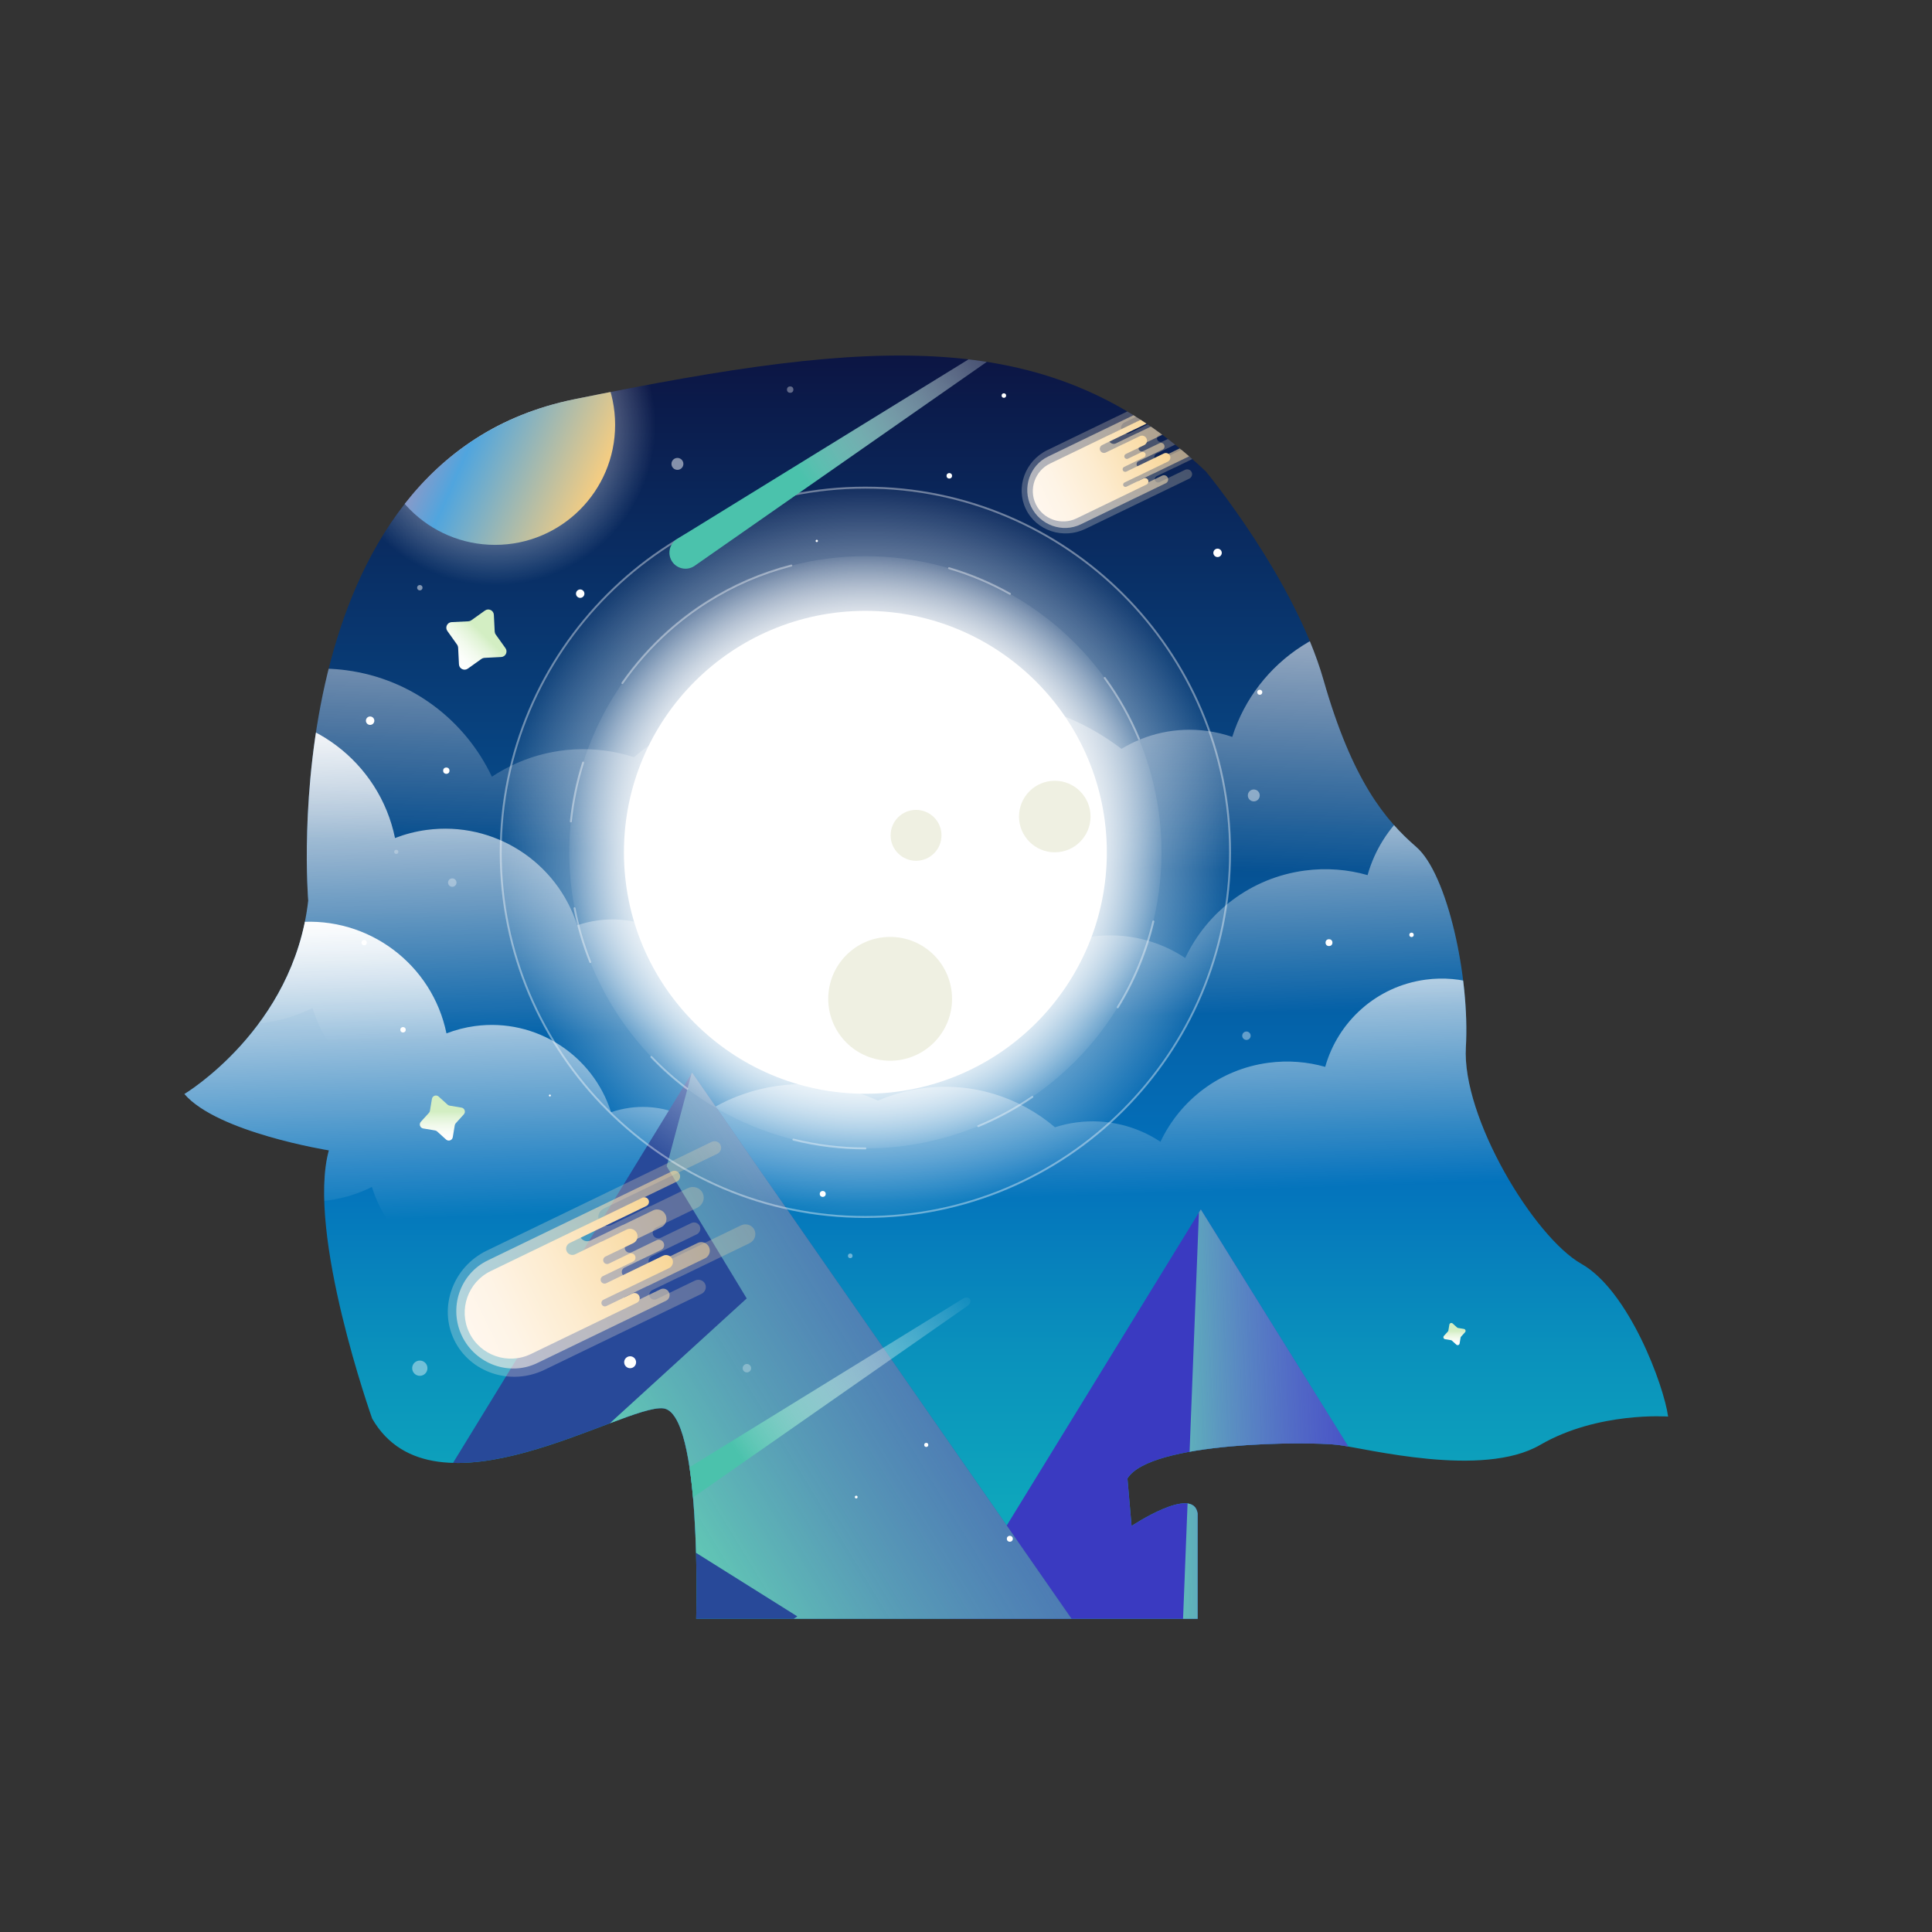 <?xml version="1.0" encoding="iso-8859-1"?>
<!-- Generator: Adobe Illustrator 23.0.2, SVG Export Plug-In . SVG Version: 6.00 Build 0)  -->
<svg version="1.1" id="&#x56FE;&#x5C42;_1" xmlns="http://www.w3.org/2000/svg" xmlns:xlink="http://www.w3.org/1999/xlink" x="0px"
	 y="0px" viewBox="0 0 1000 1000" style="enable-background:new 0 0 1000 1000;" xml:space="preserve">
<rect x="0" y="0" width="1000" height="1000" fill="#333333" stroke="none"/>
<g>
	<defs>
		<path id="XMLID_38_" d="M95.447,566.255c0,0,56.609-33.841,64.086-100.063c0,0-19.226-227.505,137.785-259.548
			s246.731-38.452,326.838,37.383c0,0,45.928,55.541,60.882,107.878s32.043,72.631,48.064,86.516s27.771,67.29,25.634,103.606
			c-2.136,36.315,35.247,98.265,59.814,112.15c24.566,13.885,42.724,63.018,44.86,79.039c0,0-36.315-2.71-66.222,14.667
			c-29.907,17.376-89.72,1.849-104.674,0c-14.953-1.849-97.197-1.849-108.946,17.376l2.136,24.566c0,0,32.043-21.362,34.179-6.409
			v54.473H360.336c0,0,3.204-106.81-17.09-108.946c-20.294-2.136-118.559,60.882-150.602,5.341c0,0-34.179-96.129-22.43-138.853
			C170.214,595.432,112.537,586.21,95.447,566.255z"/>
	</defs>
	<linearGradient id="XMLID_2_" gradientUnits="userSpaceOnUse" x1="479.429" y1="837.89" x2="479.429" y2="184.025">
		<stop  offset="0" style="stop-color:#10AFBC"/>
		<stop  offset="0.083" style="stop-color:#0EA7BC"/>
		<stop  offset="0.212" style="stop-color:#0A91BC"/>
		<stop  offset="0.355" style="stop-color:#0371BC"/>
		<stop  offset="0.522" style="stop-color:#055CA1"/>
		<stop  offset="0.878" style="stop-color:#0A285C"/>
		<stop  offset="1" style="stop-color:#0C1543"/>
	</linearGradient>
	<use xlink:href="#XMLID_38_"  style="overflow:visible;fill:url(#XMLID_2_);"/>
	<clipPath id="XMLID_3_">
		<use xlink:href="#XMLID_38_"  style="overflow:visible;"/>
	</clipPath>
	<linearGradient id="SVGID_1_" gradientUnits="userSpaceOnUse" x1="642.607" y1="787.76" x2="584.24" y2="681.804">
		<stop  offset="0" style="stop-color:#066DBA"/>
		<stop  offset="0.446" style="stop-color:#0E69B6"/>
		<stop  offset="1" style="stop-color:#1F61AF"/>
	</linearGradient>
	<path style="display:none;clip-path:url(#XMLID_3_);fill:url(#SVGID_1_);" d="M337.55,791.955c0,0,18.243-43.378,110.764-29.716
		s182.435-25.679,206.542-127.083c24.107-101.404,71.019-124.148,111.415-108.094l187.731,217.036l-80.651,197.619L602.08,978.002
		l-235.862-83.033L337.55,791.955z"/>
	<linearGradient id="SVGID_2_" gradientUnits="userSpaceOnUse" x1="390.721" y1="1006.146" x2="860" y2="708.674">
		<stop  offset="0.188" style="stop-color:#363B97"/>
		<stop  offset="0.364" style="stop-color:#36439C"/>
		<stop  offset="0.638" style="stop-color:#3559AB"/>
		<stop  offset="0.975" style="stop-color:#337DC2"/>
		<stop  offset="1" style="stop-color:#3380C4"/>
	</linearGradient>
	<path style="display:none;clip-path:url(#XMLID_3_);fill:url(#SVGID_2_);" d="M420.7,910.025c0,0-66.964-52.697-107.361-65.726
		c-40.396-13.029,143.848-67.488,205.093-61.753c61.246,5.735,250.196,39.952,243.68-11.94s-45.609-137.514-29.971-164.271
		c15.637-26.757,15.637-17.392,56.033-14.716c40.396,2.676,72.974-1.338,83.399-12.041c10.425-10.703,48.215,298.339,48.215,298.339
		l-190.253,136.46L420.7,910.025z"/>
	<linearGradient id="SVGID_3_" gradientUnits="userSpaceOnUse" x1="459.931" y1="465.305" x2="465.314" y2="622.079">
		<stop  offset="0" style="stop-color:#FFFFFF"/>
		<stop  offset="1" style="stop-color:#FFFFFF;stop-opacity:0"/>
	</linearGradient>
	<path style="clip-path:url(#XMLID_3_);fill:url(#SVGID_3_);" d="M812.663,448.01c-30.054,4.016-51.261,31.331-47.896,61.317
		c-8.421-2.618-17.526-3.504-26.842-2.259c-25.56,3.416-45.438,21.803-52,45.146c-9.274-2.643-19.225-3.478-29.393-2.119
		c-25.278,3.378-45.739,19.428-55.883,40.887c-12.385-8.195-27.666-12.133-43.543-10.011c-3.822,0.511-7.51,1.369-11.058,2.505
		c-18.289-15.562-42.847-23.608-68.523-20.177c-8.158,1.09-15.891,3.291-23.098,6.392c-15.517-7.151-33.168-10.153-51.355-7.723
		c-16.699,2.232-31.755,8.768-44.246,18.314c-9.488-5.778-20.937-8.475-32.805-6.889c-3.376,0.451-6.627,1.231-9.73,2.297
		c-9.336-29.443-38.703-48.844-70.376-44.611c-5.188,0.693-10.142,1.997-14.819,3.804c-7.358-35.79-40.434-60.643-77.006-57.538
		c0.271-3.672,0.175-7.427-0.333-11.222c-3.967-29.686-31.248-50.535-60.934-46.568c-29.686,3.967-50.535,31.248-46.568,60.934
		c3.245,24.282,22.091,42.643,45.091,46.355c-3.333,10.083-4.497,21.057-2.996,32.29c5.3,39.661,41.748,67.515,81.408,62.215
		c8.146-1.089,15.782-3.509,22.747-6.984c9.102,29.815,38.677,49.538,70.589,45.273c9.89-1.322,18.956-4.812,26.793-9.921
		c7.485,12.094,19.865,20.594,34.021,23.098c9.537,47.912,54.796,80.795,103.897,74.233c13.191-1.763,25.356-6.216,36.047-12.708
		c11.608,3.502,24.124,4.667,36.925,2.956c22.435-2.998,41.747-14.227,55.313-30.234c5.79,0.867,11.793,0.961,17.886,0.147
		c19.721-2.635,36.115-14.036,45.796-29.749c15.022,12.515,35.031,18.948,55.938,16.154c33.197-4.436,58.103-30.714,62.208-62.421
		c5.385,0.717,10.95,0.754,16.593,0c34.276-4.581,58.35-36.08,53.769-70.357c-0.155-1.157-0.346-2.301-0.561-3.434
		c6.282,1.426,12.919,1.783,19.679,0.88c30.451-4.069,51.837-32.053,47.768-62.504C871.098,465.327,843.114,443.94,812.663,448.01z"
		/>
	<linearGradient id="SVGID_4_" gradientUnits="userSpaceOnUse" x1="457.729" y1="356.765" x2="463.687" y2="530.279">
		<stop  offset="0" style="stop-color:#FFFFFF"/>
		<stop  offset="1" style="stop-color:#FFFFFF;stop-opacity:0"/>
	</linearGradient>
	<path style="clip-path:url(#XMLID_3_);fill:url(#SVGID_4_);" d="M848.122,337.624c-33.263,4.445-56.734,34.676-53.01,67.864
		c-9.32-2.897-19.397-3.878-29.708-2.5c-28.289,3.78-50.289,24.131-57.552,49.966c-10.264-2.925-21.278-3.849-32.531-2.345
		c-27.977,3.739-50.622,21.502-61.849,45.252c-13.708-9.07-30.62-13.428-48.192-11.08c-4.23,0.565-8.312,1.515-12.239,2.773
		c-20.241-17.223-47.422-26.128-75.839-22.331c-9.029,1.207-17.587,3.643-25.564,7.074c-17.173-7.914-36.709-11.237-56.838-8.547
		c-18.481,2.47-35.146,9.705-48.97,20.27c-10.501-6.395-23.172-9.38-36.307-7.625c-3.737,0.499-7.335,1.363-10.769,2.542
		c-10.333-32.587-42.835-54.059-77.891-49.374c-5.742,0.767-11.225,2.211-16.401,4.21c-8.144-39.611-44.751-67.118-85.228-63.682
		c0.3-4.065,0.193-8.22-0.368-12.42c-4.391-32.855-34.585-55.931-67.44-51.54c-32.856,4.391-55.931,34.585-51.54,67.44
		c3.591,26.875,24.45,47.196,49.905,51.304c-3.689,11.16-4.977,23.305-3.315,35.738c5.866,43.895,46.205,74.724,90.1,68.858
		c9.016-1.205,17.467-3.884,25.175-7.729c10.074,32.999,42.806,54.827,78.125,50.107c10.946-1.463,20.98-5.326,29.654-10.98
		c8.284,13.385,21.986,22.793,37.653,25.565c10.555,53.028,60.646,89.422,114.99,82.159c14.599-1.951,28.063-6.88,39.895-14.065
		c12.848,3.876,26.7,5.165,40.867,3.272c24.83-3.318,46.205-15.746,61.219-33.462c6.408,0.959,13.052,1.064,19.796,0.162
		c21.826-2.917,39.971-15.534,50.686-32.925c16.626,13.851,38.771,20.971,61.911,17.878c36.741-4.91,64.307-33.994,68.85-69.086
		c5.96,0.793,12.119,0.834,18.365,0c37.936-5.07,64.58-39.933,59.51-77.869c-0.171-1.281-0.383-2.546-0.621-3.801
		c6.953,1.578,14.298,1.973,21.78,0.973c33.702-4.504,57.372-35.476,52.868-69.178C912.796,356.79,881.824,333.12,848.122,337.624z"
		/>
	
		<linearGradient id="SVGID_5_" gradientUnits="userSpaceOnUse" x1="-137.82" y1="232.657" x2="-130.565" y2="443.931" gradientTransform="matrix(-1 0 0 1 306.418 0)">
		<stop  offset="0" style="stop-color:#FFFFFF"/>
		<stop  offset="1" style="stop-color:#FFFFFF;stop-opacity:0"/>
	</linearGradient>
	<path style="clip-path:url(#XMLID_3_);fill:url(#SVGID_5_);" d="M-31.115,209.35c40.502,5.413,69.08,42.222,64.547,82.633
		c11.348-3.527,23.618-4.722,36.173-3.044c34.445,4.603,61.233,29.383,70.076,60.84c12.498-3.561,25.909-4.686,39.611-2.855
		c34.066,4.552,61.639,26.181,75.31,55.101c16.691-11.044,37.284-16.35,58.68-13.491c5.151,0.688,10.121,1.845,14.902,3.376
		c24.646-20.972,57.742-31.815,92.344-27.191c10.994,1.469,21.415,4.435,31.127,8.613c20.911-9.636,44.698-13.683,69.207-10.408
		c22.503,3.007,42.794,11.817,59.627,24.681c12.786-7.786,28.215-11.421,44.209-9.284c4.55,0.608,8.931,1.659,13.113,3.095
		c12.582-39.678,52.157-65.823,94.842-60.119c6.992,0.934,13.667,2.692,19.97,5.126c9.916-48.232,54.49-81.725,103.775-77.54
		c-0.365-4.949-0.235-10.009,0.448-15.123c5.346-40.006,42.111-68.103,82.117-62.756c40.006,5.346,68.103,42.111,62.757,82.117
		c-4.373,32.723-29.771,57.466-60.766,62.469c4.492,13.589,6.06,28.377,4.037,43.515c-7.143,53.448-56.261,90.986-109.708,83.843
		c-10.978-1.467-21.268-4.729-30.654-9.411c-12.266,40.18-52.122,66.759-95.127,61.012c-13.328-1.781-25.546-6.485-36.107-13.37
		c-10.087,16.298-26.77,27.753-45.847,31.128c-12.853,64.568-73.845,108.882-140.015,100.039
		c-17.776-2.376-34.17-8.378-48.577-17.125c-15.644,4.72-32.51,6.289-49.761,3.984c-30.234-4.04-56.26-19.173-74.541-40.744
		c-7.803,1.168-15.892,1.295-24.104,0.198c-26.576-3.552-48.669-18.915-61.717-40.091c-20.245,16.865-47.209,25.534-75.385,21.769
		c-44.737-5.978-78.301-41.392-83.833-84.121c-7.257,0.966-14.756,1.016-22.361,0c-46.192-6.173-78.634-48.623-72.461-94.815
		c0.208-1.559,0.466-3.101,0.756-4.628c-8.466,1.922-17.41,2.403-26.519,1.185c-41.037-5.484-69.858-43.196-64.374-84.233
		C-109.864,232.687-72.152,203.866-31.115,209.35z"/>
	<g style="clip-path:url(#XMLID_3_);">
		<defs>
			<polygon id="XMLID_52_" points="465.198,880.612 621.543,625.982 778.193,877.862 			"/>
		</defs>
		<use xlink:href="#XMLID_52_"  style="overflow:visible;fill:#3A3AC1;"/>
		<clipPath id="XMLID_4_">
			<use xlink:href="#XMLID_52_"  style="overflow:visible;"/>
		</clipPath>
		<linearGradient id="SVGID_6_" gradientUnits="userSpaceOnUse" x1="562.834" y1="785.094" x2="743.54" y2="778.293">
			<stop  offset="0.198" style="stop-color:#62CEB4"/>
			<stop  offset="0.377" style="stop-color:#66B5BF;stop-opacity:0.777"/>
			<stop  offset="0.625" style="stop-color:#6A99CC;stop-opacity:0.468"/>
			<stop  offset="0.841" style="stop-color:#6C87D4;stop-opacity:0.198"/>
			<stop  offset="1" style="stop-color:#6D81D7;stop-opacity:0"/>
		</linearGradient>
		<polygon style="clip-path:url(#XMLID_4_);fill:url(#SVGID_6_);" points="621.695,598.553 607.28,967.747 908.998,933.001 		"/>
	</g>
	<g style="clip-path:url(#XMLID_3_);">
		<defs>
			<polygon id="XMLID_45_" points="140.988,909.802 358.225,555.216 601.794,905.716 			"/>
		</defs>
		<use xlink:href="#XMLID_45_"  style="overflow:visible;fill:#284999;"/>
		<clipPath id="XMLID_5_">
			<use xlink:href="#XMLID_45_"  style="overflow:visible;"/>
		</clipPath>
		<linearGradient id="SVGID_7_" gradientUnits="userSpaceOnUse" x1="362.45" y1="829.821" x2="680.737" y2="635.793">
			<stop  offset="0" style="stop-color:#62CEB4"/>
			<stop  offset="0.223" style="stop-color:#66B5BF;stop-opacity:0.777"/>
			<stop  offset="0.532" style="stop-color:#6A99CC;stop-opacity:0.468"/>
			<stop  offset="0.802" style="stop-color:#6C87D4;stop-opacity:0.198"/>
			<stop  offset="1" style="stop-color:#6D81D7;stop-opacity:0"/>
		</linearGradient>
		<polygon style="clip-path:url(#XMLID_5_);fill:url(#SVGID_7_);" points="360.419,546.438 345.059,603.673 386.495,672.063 
			290.274,759.835 412.692,836.636 298.817,914.328 671.776,925.877 		"/>
	</g>
	<g style="clip-path:url(#XMLID_3_);">
		
			<linearGradient id="SVGID_8_" gradientUnits="userSpaceOnUse" x1="-238.991" y1="688.317" x2="-70.944" y2="688.317" gradientTransform="matrix(0.9 -0.435 0.435 0.9 150.562 -30.16)">
			<stop  offset="0" style="stop-color:#FFF7EE"/>
			<stop  offset="0.182" style="stop-color:#FEF4E6"/>
			<stop  offset="0.466" style="stop-color:#FDECD0"/>
			<stop  offset="0.815" style="stop-color:#FADEAC"/>
			<stop  offset="1" style="stop-color:#F8D696"/>
		</linearGradient>
		<path style="opacity:0.26;fill:url(#SVGID_8_);" d="M312.427,625.605l37.742-18.253c0.134-0.065,0.273-0.099,0.41-0.151
			l20.675-9.999c1.741-0.842,2.497-2.912,1.68-4.601c-0.817-1.689-2.909-2.381-4.65-1.539l-65.514,31.684l-5.38,2.602
			l-45.417,21.964c-17.494,8.46-25.093,29.266-16.887,46.235c8.206,16.969,29.234,23.93,46.728,15.47l50.798-24.567
			c0.148-0.072,0.29-0.151,0.437-0.225c0.038-0.017,0.078-0.025,0.116-0.043l29.909-14.464c1.958-0.947,2.809-3.276,1.89-5.175
			c-0.919-1.9-3.272-2.679-5.231-1.732l-6.221,3.009l-4.25,2.055l-9.399,4.546c-1.322,0.639-2.911,0.113-3.531-1.169
			c-0.62-1.282-0.046-2.854,1.276-3.494l13.649-6.601c0.177-0.086,0.359-0.147,0.543-0.192l36.168-17.492
			c2.611-1.263,3.745-4.368,2.52-6.901c-1.225-2.532-4.363-3.571-6.974-2.309l-29.622,14.326l-1.276,0.617l-12.669,6.127
			c-1.485,0.718-3.27,0.127-3.967-1.313c-0.697-1.44-0.052-3.207,1.434-3.925l13.946-6.744c0.067-0.032,0.137-0.048,0.205-0.075
			l9.012-4.359c1.654-0.8,2.372-2.767,1.596-4.371c-0.776-1.604-2.763-2.262-4.417-1.462l-8.496,4.109l-0.232,0.112l-6.949,3.36
			c-1.485,0.718-3.27,0.127-3.967-1.313c-0.697-1.44-0.051-3.207,1.434-3.925l7.18-3.473c0.067-0.032,0.137-0.048,0.205-0.075
			l13.997-6.769c2.872-1.389,4.12-4.805,2.772-7.591c-1.347-2.786-4.8-3.929-7.672-2.54l-19.224,9.297
			c-0.03-0.018-0.062-0.032-0.092-0.05l-20.224,9.781c-2.383,1.152-5.246,0.204-6.364-2.107
			C309.01,629.591,310.045,626.757,312.427,625.605z"/>
		
			<linearGradient id="SVGID_9_" gradientUnits="userSpaceOnUse" x1="-234.482" y1="688.317" x2="-96.578" y2="688.317" gradientTransform="matrix(0.9 -0.435 0.435 0.9 150.562 -30.16)">
			<stop  offset="0" style="stop-color:#FFF7EE"/>
			<stop  offset="0.182" style="stop-color:#FEF4E6"/>
			<stop  offset="0.466" style="stop-color:#FDECD0"/>
			<stop  offset="0.815" style="stop-color:#FADEAC"/>
			<stop  offset="1" style="stop-color:#F8D696"/>
		</linearGradient>
		<path style="opacity:0.58;fill:url(#SVGID_9_);" d="M302.136,634.841l30.972-14.979c0.11-0.053,0.225-0.08,0.337-0.122
			l16.967-8.205c1.428-0.691,2.022-2.445,1.32-3.898c-0.703-1.453-2.446-2.077-3.875-1.386l-53.763,26l-4.415,2.135l-37.27,18.025
			c-14.356,6.943-20.324,24.571-13.262,39.173c7.062,14.602,24.586,20.869,38.942,13.926l41.686-20.16
			c0.122-0.059,0.238-0.125,0.359-0.185c0.031-0.014,0.064-0.02,0.096-0.035l24.544-11.87c1.607-0.777,2.275-2.75,1.485-4.385
			c-0.791-1.635-2.752-2.336-4.359-1.559l-5.105,2.469l-3.487,1.687l-7.713,3.73c-1.085,0.525-2.409,0.051-2.943-1.052
			c-0.534-1.103-0.083-2.435,1.002-2.96l11.201-5.417c0.145-0.07,0.295-0.12,0.447-0.155l29.681-14.354
			c2.143-1.036,3.034-3.667,1.979-5.847c-1.054-2.179-3.669-3.115-5.812-2.078l-24.308,11.756l-1.047,0.506l-10.397,5.028
			c-1.219,0.589-2.706,0.057-3.306-1.182c-0.599-1.239-0.093-2.736,1.126-3.325l11.444-5.534c0.055-0.027,0.113-0.039,0.169-0.061
			l7.396-3.577c1.357-0.656,1.921-2.323,1.254-3.703c-0.668-1.38-2.324-1.973-3.681-1.316l-6.972,3.372l-0.19,0.092l-5.702,2.758
			c-1.219,0.589-2.706,0.057-3.306-1.182s-0.093-2.736,1.126-3.325l5.892-2.85c0.055-0.027,0.113-0.039,0.169-0.061l11.486-5.555
			c2.357-1.14,3.337-4.034,2.177-6.431c-1.159-2.397-4.036-3.426-6.393-2.286l-15.775,7.629c-0.025-0.016-0.052-0.028-0.077-0.044
			l-16.596,8.026c-1.955,0.946-4.342,0.092-5.304-1.897S300.181,635.786,302.136,634.841z"/>
		
			<linearGradient id="SVGID_10_" gradientUnits="userSpaceOnUse" x1="-230.328" y1="688.317" x2="-116.872" y2="688.317" gradientTransform="matrix(0.9 -0.435 0.435 0.9 150.562 -30.16)">
			<stop  offset="0" style="stop-color:#FFF7EE"/>
			<stop  offset="0.182" style="stop-color:#FEF4E6"/>
			<stop  offset="0.466" style="stop-color:#FDECD0"/>
			<stop  offset="0.815" style="stop-color:#FADEAC"/>
			<stop  offset="1" style="stop-color:#F8D696"/>
		</linearGradient>
		<path style="fill:url(#SVGID_10_);" d="M294.851,643.387l25.481-12.323c0.09-0.044,0.185-0.066,0.277-0.101l13.959-6.751
			c1.175-0.568,1.672-1.995,1.103-3.17c-0.568-1.175-1.995-1.672-3.17-1.103L288.27,641.33l-3.633,1.757l-30.663,14.829
			c-11.811,5.712-16.801,20.049-11.089,31.86s20.049,16.801,31.86,11.089l34.296-16.586c0.1-0.048,0.196-0.102,0.295-0.152
			c0.026-0.011,0.053-0.016,0.079-0.029l20.193-9.766c1.322-0.639,1.881-2.244,1.241-3.566s-2.244-1.881-3.566-1.241l-4.2,2.031
			l-2.869,1.388l-6.346,3.069c-0.892,0.432-1.976,0.055-2.407-0.838c-0.432-0.893-0.055-1.976,0.838-2.407l9.215-4.456
			c0.12-0.058,0.243-0.099,0.367-0.128l24.419-11.809c1.763-0.852,2.508-2.992,1.655-4.755c-0.852-1.763-2.992-2.508-4.755-1.655
			l-19.999,9.672l-0.862,0.417l-8.554,4.137c-1.003,0.485-2.22,0.061-2.705-0.941c-0.485-1.003-0.061-2.22,0.941-2.705l9.415-4.553
			c0.045-0.022,0.093-0.032,0.139-0.05l6.085-2.943c1.116-0.54,1.588-1.895,1.048-3.012c-0.54-1.117-1.895-1.588-3.012-1.048
			l-5.736,2.774l-0.157,0.076l-4.691,2.269c-1.003,0.485-2.22,0.061-2.705-0.941c-0.485-1.003-0.061-2.22,0.941-2.705l4.848-2.344
			c0.045-0.022,0.093-0.032,0.139-0.05l9.45-4.57c1.939-0.938,2.758-3.292,1.821-5.231c-0.938-1.939-3.292-2.758-5.231-1.821
			l-12.979,6.277c-0.02-0.013-0.042-0.023-0.063-0.036l-13.654,6.603c-1.609,0.778-3.561,0.098-4.339-1.51
			C292.563,646.118,293.243,644.165,294.851,643.387z"/>
	</g>
	<g style="clip-path:url(#XMLID_3_);">
		
			<linearGradient id="SVGID_11_" gradientUnits="userSpaceOnUse" x1="214.626" y1="430" x2="325.635" y2="430" gradientTransform="matrix(0.9 -0.435 0.435 0.9 150.562 -30.16)">
			<stop  offset="0" style="stop-color:#FFF7EE"/>
			<stop  offset="0.182" style="stop-color:#FEF4E6"/>
			<stop  offset="0.466" style="stop-color:#FDECD0"/>
			<stop  offset="0.815" style="stop-color:#FADEAC"/>
			<stop  offset="1" style="stop-color:#F8D696"/>
		</linearGradient>
		<path style="opacity:0.26;fill:url(#SVGID_11_);" d="M582.08,218.622l24.932-12.057c0.089-0.043,0.181-0.066,0.271-0.1
			l13.658-6.605c1.15-0.556,1.649-1.924,1.11-3.039c-0.539-1.115-1.922-1.573-3.071-1.017l-43.278,20.93l-3.554,1.719
			l-30.002,14.509c-11.556,5.589-16.576,19.333-11.155,30.542c5.421,11.209,19.311,15.808,30.868,10.219l33.556-16.228
			c0.098-0.047,0.192-0.1,0.289-0.148c0.025-0.011,0.052-0.016,0.077-0.028l19.757-9.555c1.294-0.626,1.856-2.164,1.249-3.419
			c-0.607-1.255-2.162-1.769-3.455-1.144l-4.11,1.987l-2.807,1.358l-6.209,3.003c-0.873,0.422-1.923,0.075-2.332-0.772
			c-0.41-0.847-0.03-1.885,0.843-2.308l9.016-4.36c0.117-0.057,0.237-0.097,0.359-0.127l23.892-11.555
			c1.725-0.834,2.474-2.885,1.665-4.559c-0.809-1.673-2.882-2.359-4.607-1.525l-19.568,9.463l-0.843,0.408l-8.369,4.047
			c-0.981,0.474-2.16,0.084-2.62-0.867c-0.46-0.951-0.034-2.118,0.947-2.593l9.212-4.455c0.044-0.021,0.09-0.032,0.135-0.05
			l5.953-2.879c1.092-0.528,1.567-1.828,1.054-2.887c-0.512-1.06-1.825-1.494-2.918-0.966l-5.612,2.714l-0.153,0.074l-4.59,2.22
			c-0.981,0.474-2.16,0.084-2.62-0.867c-0.46-0.951-0.034-2.118,0.947-2.593l4.743-2.294c0.044-0.021,0.09-0.032,0.135-0.05
			l9.246-4.472c1.897-0.918,2.721-3.174,1.831-5.014c-0.89-1.84-3.171-2.595-5.068-1.678l-12.699,6.141
			c-0.02-0.012-0.041-0.021-0.061-0.033l-13.36,6.461c-1.574,0.761-3.466,0.135-4.204-1.392
			C579.822,221.256,580.506,219.384,582.08,218.622z"/>
		
			<linearGradient id="SVGID_12_" gradientUnits="userSpaceOnUse" x1="217.605" y1="430" x2="308.701" y2="430" gradientTransform="matrix(0.9 -0.435 0.435 0.9 150.562 -30.16)">
			<stop  offset="0" style="stop-color:#FFF7EE"/>
			<stop  offset="0.182" style="stop-color:#FEF4E6"/>
			<stop  offset="0.466" style="stop-color:#FDECD0"/>
			<stop  offset="0.815" style="stop-color:#FADEAC"/>
			<stop  offset="1" style="stop-color:#F8D696"/>
		</linearGradient>
		<path style="opacity:0.58;fill:url(#SVGID_12_);" d="M575.282,224.724l20.459-9.895c0.073-0.035,0.148-0.053,0.223-0.081
			l11.208-5.42c0.944-0.456,1.336-1.615,0.872-2.575c-0.464-0.96-1.616-1.372-2.56-0.915l-35.514,17.175l-2.917,1.411l-24.62,11.907
			c-9.483,4.586-13.426,16.231-8.761,25.877s16.241,13.786,25.724,9.199l27.537-13.317c0.08-0.039,0.157-0.082,0.237-0.122
			c0.021-0.009,0.043-0.013,0.063-0.023l16.213-7.841c1.062-0.513,1.503-1.817,0.981-2.897c-0.522-1.08-1.818-1.543-2.88-1.03
			l-3.372,1.631l-2.304,1.114l-5.095,2.464c-0.717,0.347-1.591,0.034-1.944-0.695c-0.352-0.729-0.055-1.609,0.662-1.955l7.399-3.578
			c0.096-0.046,0.195-0.079,0.295-0.102l19.606-9.482c1.415-0.685,2.004-2.422,1.307-3.862c-0.696-1.44-2.424-2.057-3.839-1.373
			l-16.058,7.766l-0.692,0.335l-6.868,3.321c-0.805,0.389-1.788,0.038-2.184-0.781c-0.396-0.819-0.061-1.807,0.744-2.197l7.56-3.656
			c0.036-0.018,0.074-0.026,0.111-0.04l4.886-2.363c0.896-0.434,1.269-1.534,0.828-2.446c-0.441-0.912-1.535-1.303-2.432-0.87
			l-4.606,2.227l-0.126,0.061l-3.767,1.822c-0.805,0.389-1.788,0.038-2.184-0.781c-0.396-0.819-0.061-1.807,0.744-2.197l3.892-1.882
			c0.036-0.018,0.074-0.026,0.111-0.04l7.588-3.67c1.557-0.753,2.204-2.665,1.438-4.248c-0.766-1.584-2.666-2.263-4.223-1.51
			l-10.421,5.04c-0.017-0.011-0.034-0.019-0.051-0.029l-10.963,5.302c-1.292,0.625-2.868,0.061-3.503-1.253
			C573.453,226.934,573.99,225.348,575.282,224.724z"/>
		
			<linearGradient id="SVGID_13_" gradientUnits="userSpaceOnUse" x1="220.349" y1="430" x2="295.296" y2="430" gradientTransform="matrix(0.9 -0.435 0.435 0.9 150.562 -30.16)">
			<stop  offset="0" style="stop-color:#FFF7EE"/>
			<stop  offset="0.182" style="stop-color:#FEF4E6"/>
			<stop  offset="0.466" style="stop-color:#FDECD0"/>
			<stop  offset="0.815" style="stop-color:#FADEAC"/>
			<stop  offset="1" style="stop-color:#F8D696"/>
		</linearGradient>
		<path style="fill:url(#SVGID_13_);" d="M570.47,230.369l16.832-8.14c0.06-0.029,0.122-0.044,0.183-0.067l9.221-4.459
			c0.776-0.375,1.104-1.318,0.729-2.094c-0.375-0.776-1.318-1.104-2.094-0.729l-29.218,14.131l-2.4,1.16l-20.255,9.796
			c-7.802,3.773-11.099,13.244-7.325,21.046c3.773,7.802,13.244,11.099,21.046,7.325l22.655-10.956
			c0.066-0.032,0.129-0.068,0.195-0.1c0.017-0.008,0.035-0.011,0.052-0.019l13.339-6.451c0.873-0.422,1.242-1.482,0.82-2.356
			c-0.422-0.873-1.483-1.242-2.356-0.82l-2.775,1.342l-1.895,0.917l-4.192,2.027c-0.59,0.285-1.305,0.036-1.59-0.553
			s-0.036-1.305,0.554-1.59l6.087-2.944c0.079-0.038,0.16-0.065,0.243-0.085l16.131-7.801c1.164-0.563,1.656-1.977,1.093-3.141
			c-0.563-1.164-1.977-1.656-3.141-1.093l-13.211,6.389l-0.569,0.275l-5.65,2.733c-0.662,0.32-1.466,0.04-1.787-0.622
			c-0.32-0.662-0.04-1.466,0.622-1.787l6.219-3.008c0.03-0.014,0.061-0.021,0.092-0.033l4.019-1.944
			c0.737-0.357,1.049-1.252,0.692-1.99c-0.357-0.738-1.252-1.049-1.989-0.692l-3.789,1.832l-0.103,0.05l-3.099,1.499
			c-0.662,0.32-1.466,0.04-1.787-0.622c-0.32-0.662-0.04-1.466,0.622-1.787l3.202-1.549c0.03-0.014,0.061-0.021,0.092-0.033
			l6.243-3.019c1.281-0.619,1.822-2.174,1.203-3.455c-0.62-1.281-2.174-1.822-3.455-1.203l-8.573,4.146
			c-0.013-0.008-0.028-0.015-0.042-0.024l-9.02,4.362c-1.063,0.514-2.352,0.065-2.866-0.998
			C568.958,232.173,569.407,230.883,570.47,230.369z"/>
	</g>
	<g style="clip-path:url(#XMLID_3_);">
		<path style="opacity:0.4;fill:#FFFFFF;" d="M447.92,630.41c-104.358,0-189.26-84.901-189.26-189.26s84.901-189.26,189.26-189.26
			s189.26,84.901,189.26,189.26S552.278,630.41,447.92,630.41z M447.92,252.891c-103.807,0-188.26,84.453-188.26,188.26
			s84.453,188.26,188.26,188.26s188.26-84.453,188.26-188.26S551.727,252.891,447.92,252.891z"/>
		<radialGradient id="SVGID_14_" cx="447.92" cy="441.151" r="194.277" gradientUnits="userSpaceOnUse">
			<stop  offset="0.379" style="stop-color:#FFFFFF"/>
			<stop  offset="1" style="stop-color:#FFFFFF;stop-opacity:0"/>
		</radialGradient>
		<circle style="fill:url(#SVGID_14_);" cx="447.92" cy="441.151" r="188.76"/>
		<g style="opacity:0.4;">
			<path style="fill:#FFFFFF;" d="M295.469,425.69c-0.017,0-0.035-0.001-0.052-0.002c-0.275-0.029-0.475-0.274-0.446-0.549
				c1.075-10.386,3.217-20.678,6.365-30.591c0.084-0.263,0.363-0.409,0.628-0.325c0.263,0.083,0.409,0.365,0.325,0.628
				c-3.128,9.848-5.255,20.073-6.323,30.391C295.939,425.499,295.722,425.69,295.469,425.69z"/>
			<path style="fill:#FFFFFF;" d="M305.527,498.476c-0.198,0-0.386-0.119-0.464-0.314c-3.602-9.017-6.353-18.427-8.177-27.972
				c-0.052-0.271,0.126-0.533,0.397-0.585c0.271-0.051,0.533,0.125,0.585,0.397c1.813,9.481,4.546,18.831,8.124,27.788
				c0.103,0.256-0.022,0.547-0.279,0.65C305.652,498.465,305.589,498.476,305.527,498.476z"/>
			<path style="fill:#FFFFFF;" d="M355.702,564.088c-0.105,0-0.21-0.033-0.301-0.101c-6.62-4.994-12.884-10.566-18.62-16.562
				c-0.191-0.2-0.184-0.516,0.016-0.707c0.2-0.191,0.517-0.184,0.707,0.016c5.699,5.958,11.922,11.494,18.5,16.456
				c0.22,0.166,0.264,0.479,0.098,0.7C356.003,564.02,355.854,564.088,355.702,564.088z"/>
			<path style="fill:#FFFFFF;" d="M447.92,594.923c-12.649,0-25.229-1.54-37.389-4.578c-0.268-0.067-0.431-0.338-0.364-0.606
				c0.066-0.268,0.336-0.434,0.606-0.364c12.081,3.017,24.579,4.547,37.146,4.547c0.276,0,0.5,0.224,0.5,0.5
				S448.196,594.923,447.92,594.923z"/>
			<path style="fill:#FFFFFF;" d="M506.355,583.39c-0.196,0-0.383-0.116-0.462-0.309c-0.105-0.255,0.017-0.548,0.271-0.653
				c9.773-4.033,19.167-9.115,27.92-15.104c0.229-0.155,0.54-0.098,0.695,0.13c0.156,0.228,0.098,0.539-0.13,0.695
				c-8.81,6.028-18.266,11.144-28.103,15.204C506.483,583.377,506.419,583.39,506.355,583.39z"/>
			<path style="fill:#FFFFFF;" d="M578.537,521.888c-0.089,0-0.18-0.024-0.262-0.074c-0.235-0.145-0.308-0.453-0.164-0.688
				c8.463-13.747,14.652-28.657,18.396-44.314c0.064-0.269,0.335-0.434,0.603-0.37c0.269,0.064,0.434,0.334,0.37,0.603
				c-3.769,15.761-10,30.769-18.518,44.606C578.869,521.803,578.705,521.888,578.537,521.888z"/>
			<path style="fill:#FFFFFF;" d="M589.571,383.001c-0.196,0-0.382-0.116-0.462-0.309c-4.614-11.133-10.568-21.731-17.697-31.5
				c-0.163-0.223-0.114-0.536,0.109-0.699c0.223-0.164,0.537-0.113,0.699,0.109c7.175,9.833,13.168,20.5,17.813,31.707
				c0.106,0.255-0.015,0.547-0.271,0.653C589.7,382.989,589.635,383.001,589.571,383.001z"/>
			<path style="fill:#FFFFFF;" d="M522.766,307.864c-0.083,0-0.167-0.021-0.244-0.064c-9.948-5.577-20.525-10.031-31.44-13.24
				c-0.265-0.078-0.417-0.355-0.338-0.621c0.078-0.264,0.353-0.419,0.621-0.338c10.986,3.229,21.634,7.713,31.647,13.327
				c0.241,0.135,0.327,0.439,0.191,0.681C523.111,307.772,522.941,307.864,522.766,307.864z"/>
			<path style="fill:#FFFFFF;" d="M322.122,354.064c-0.099,0-0.198-0.029-0.286-0.09c-0.227-0.158-0.282-0.47-0.124-0.696
				c6.825-9.784,14.796-18.781,23.693-26.744c6.326-5.663,13.166-10.834,20.327-15.373c13.542-8.58,28.257-14.951,43.735-18.936
				c0.265-0.068,0.54,0.092,0.609,0.36c0.069,0.267-0.092,0.54-0.36,0.609c-15.376,3.958-29.995,10.288-43.449,18.812
				c-7.115,4.508-13.91,9.647-20.195,15.273c-8.839,7.911-16.759,16.851-23.54,26.571
				C322.435,353.989,322.28,354.064,322.122,354.064z"/>
		</g>
		<radialGradient id="SVGID_15_" cx="447.92" cy="441.151" r="157.752" gradientUnits="userSpaceOnUse">
			<stop  offset="0.682" style="stop-color:#FFFFFF"/>
			<stop  offset="1" style="stop-color:#FFFFFF;stop-opacity:0"/>
		</radialGradient>
		<circle style="fill:url(#SVGID_15_);" cx="447.92" cy="441.151" r="153.272"/>
		<circle style="fill:#FFFFFF;" cx="447.92" cy="441.151" r="124.968"/>
		<circle style="fill:#EFF0E2;" cx="460.737" cy="516.986" r="32.043"/>
		<circle style="fill:#EFF0E2;" cx="545.948" cy="422.637" r="18.514"/>
		<circle style="fill:#EFF0E2;" cx="474.148" cy="432.368" r="13.173"/>
	</g>
	
		<linearGradient id="SVGID_16_" gradientUnits="userSpaceOnUse" x1="-486.955" y1="-751.443" x2="-485.38" y2="-516.487" gradientTransform="matrix(-0.549 -0.836 0.836 -0.549 705.869 -526.795)">
		<stop  offset="0.357" style="stop-color:#4BC2AC"/>
		<stop  offset="0.403" style="stop-color:#62CAB7;stop-opacity:0.929"/>
		<stop  offset="0.508" style="stop-color:#92DACD;stop-opacity:0.765"/>
		<stop  offset="0.613" style="stop-color:#B9E7DF;stop-opacity:0.602"/>
		<stop  offset="0.716" style="stop-color:#D8F2ED;stop-opacity:0.442"/>
		<stop  offset="0.816" style="stop-color:#EDF9F7;stop-opacity:0.287"/>
		<stop  offset="0.912" style="stop-color:#FBFDFD;stop-opacity:0.137"/>
		<stop  offset="1" style="stop-color:#FFFFFF;stop-opacity:0"/>
	</linearGradient>
	<path style="clip-path:url(#XMLID_3_);fill:url(#SVGID_16_);" d="M534.193,170.951L359.35,293.005
		c-3.818,2.506-8.993,1.433-11.499-2.385v0c-2.506-3.818-1.433-8.993,2.385-11.499L531.76,167.244
		C535.578,164.738,538.012,168.445,534.193,170.951z"/>
	
		<linearGradient id="SVGID_17_" gradientUnits="userSpaceOnUse" x1="-890.773" y1="-1056.908" x2="-889.198" y2="-821.952" gradientTransform="matrix(-0.549 -0.836 0.836 -0.549 705.869 -526.795)">
		<stop  offset="0.357" style="stop-color:#4BC2AC"/>
		<stop  offset="0.403" style="stop-color:#62CAB7;stop-opacity:0.929"/>
		<stop  offset="0.508" style="stop-color:#92DACD;stop-opacity:0.765"/>
		<stop  offset="0.613" style="stop-color:#B9E7DF;stop-opacity:0.602"/>
		<stop  offset="0.716" style="stop-color:#D8F2ED;stop-opacity:0.442"/>
		<stop  offset="0.816" style="stop-color:#EDF9F7;stop-opacity:0.287"/>
		<stop  offset="0.912" style="stop-color:#FBFDFD;stop-opacity:0.137"/>
		<stop  offset="1" style="stop-color:#FFFFFF;stop-opacity:0"/>
	</linearGradient>
	<path style="clip-path:url(#XMLID_3_);fill:url(#SVGID_17_);" d="M500.431,676.162L325.587,798.216
		c-3.818,2.506-8.993,1.433-11.499-2.385l0,0c-2.506-3.818-1.433-8.993,2.385-11.499l181.525-111.877
		C501.815,669.949,504.249,673.655,500.431,676.162z"/>
	<g style="display:none;clip-path:url(#XMLID_3_);">
		<g style="display:inline;">
			<circle style="fill:#84382F;" cx="561.005" cy="305.336" r="38.879"/>
			<polygon style="fill:#FF846C;" points="551.331,360.228 551.331,377.122 571.404,377.122 571.404,355.455 			"/>
			<path style="fill:#FFBFB0;" d="M564.033,366.592h-6.057c-6.91,0-12.564-5.654-12.564-12.564v-25.496
				c0-6.91,5.654-12.564,12.564-12.564h6.057c6.91,0,12.564,5.654,12.564,12.564v25.496
				C576.597,360.938,570.943,366.592,564.033,366.592z"/>
			<path style="fill:none;stroke:#84382F;stroke-linecap:round;stroke-miterlimit:10;" d="M549.521,330.952c0,0,4.86-6.48,9.72,0"/>
			<path style="fill:none;stroke:#84382F;stroke-linecap:round;stroke-miterlimit:10;" d="M563.696,330.952c0,0,4.05-7.492,9.112,0"
				/>
			<path style="fill:#84382F;" d="M554.544,340.039h-0.324c-0.37,0-0.673-0.303-0.673-0.673v-4.121c0-0.37,0.303-0.673,0.673-0.673
				h0.324c0.37,0,0.673,0.303,0.673,0.673v4.121C555.217,339.737,554.914,340.039,554.544,340.039z"/>
			<path style="fill:#84382F;" d="M568.415,340.039h-0.324c-0.37,0-0.673-0.303-0.673-0.673v-4.121c0-0.37,0.303-0.673,0.673-0.673
				h0.324c0.37,0,0.673,0.303,0.673,0.673v4.121C569.088,339.737,568.785,340.039,568.415,340.039z"/>
			<path style="fill:none;stroke:#84382F;stroke-miterlimit:10;" d="M561.367,341.28c0,0,2.911,7.872,2.329,10.15
				c0,0-0.202,1.139-2.329,0.456"/>
			<path style="fill:#FF846C;" d="M557.776,355.53c0,0,2.506,1.833,10.643-0.884c0,0,3.785,0.732-1.252,4.149
				c0,0-6.353,3.417-10.758-0.304C556.41,358.492,553.296,354.647,557.776,355.53z"/>
		</g>
		<g style="display:inline;">
			<defs>
				<polygon id="SVGID_79_" points="657.168,750.59 720.117,792.385 753.3,828.04 769.625,764.225 677.587,706.924 				"/>
			</defs>
			<use xlink:href="#SVGID_79_"  style="overflow:visible;fill:#FFBFB0;"/>
			<clipPath id="SVGID_18_">
				<use xlink:href="#SVGID_79_"  style="overflow:visible;"/>
			</clipPath>
			<polygon style="clip-path:url(#SVGID_18_);fill:#FFDF62;" points="675.177,793.998 725.445,714.389 798.75,772.73 
				745.241,860.139 			"/>
			<polygon style="clip-path:url(#SVGID_18_);fill:#544000;" points="673.419,811.026 731.765,714.428 736.866,717.954 
				679.064,814.079 			"/>
			<polygon style="clip-path:url(#SVGID_18_);fill:#FFFFFF;" points="680.617,815.817 740.796,712.976 742.769,715.242 
				684.954,814.698 			"/>
			<polygon style="clip-path:url(#SVGID_18_);fill:#544000;" points="743.702,840.068 766.005,752.44 778.884,758.655 
				751.156,840.052 			"/>
		</g>
		<g style="display:inline;">
			<defs>
				<polygon id="XMLID_24_" points="688.014,627.177 761.704,577.903 803.316,565.167 745.028,528.467 661.782,584.737 				"/>
			</defs>
			<use xlink:href="#XMLID_24_"  style="overflow:visible;fill:#FFBFB0;"/>
			<clipPath id="XMLID_6_">
				<use xlink:href="#XMLID_24_"  style="overflow:visible;"/>
			</clipPath>
			<polygon style="clip-path:url(#XMLID_6_);fill:#FFDF62;" points="743.498,616.974 680.149,543.498 756.086,507.946 
				823.393,568.661 			"/>
			<polygon style="clip-path:url(#XMLID_6_);fill:#544000;" points="742.813,605.877 695.259,549.637 698.977,546.9 
				746.141,601.605 			"/>
			<polygon style="clip-path:url(#XMLID_6_);fill:#FFFFFF;" points="747.538,599.7 700.262,546.493 702.444,544.144 
				750.219,597.388 			"/>
			<polygon style="clip-path:url(#XMLID_6_);fill:#544000;" points="802.734,573.032 736.039,527.802 738.119,520.048 
				810.488,564.944 			"/>
		</g>
		<g style="display:inline;">
			<defs>
				<path id="XMLID_35_" d="M715.011,625.227L591.199,759.856c-26.447,20.45-64.817,15.544-85.267-10.902l0,0
					c-20.45-26.447-15.544-64.817,10.902-85.267l150.369-116.276L715.011,625.227z"/>
			</defs>
			<linearGradient id="XMLID_7_" gradientUnits="userSpaceOnUse" x1="493.3" y1="659.95" x2="715.011" y2="659.95">
				<stop  offset="0.286" style="stop-color:#125389"/>
				<stop  offset="0.419" style="stop-color:#13599A"/>
				<stop  offset="0.607" style="stop-color:#1460AB"/>
				<stop  offset="0.745" style="stop-color:#1462B1"/>
			</linearGradient>
			<use xlink:href="#XMLID_35_"  style="overflow:visible;fill:url(#XMLID_7_);"/>
			<clipPath id="XMLID_8_">
				<use xlink:href="#XMLID_35_"  style="overflow:visible;"/>
			</clipPath>
			
				<line style="clip-path:url(#XMLID_8_);fill:none;stroke:#FFFFFF;stroke-width:4;stroke-miterlimit:10;" x1="555.357" y1="709.924" x2="699.198" y2="577.822"/>
			
				<line style="clip-path:url(#XMLID_8_);fill:none;stroke:#FFFFFF;stroke-width:4;stroke-miterlimit:10;" x1="715.011" y1="647.583" x2="645.119" y2="539.425"/>
			
				<line style="clip-path:url(#XMLID_8_);fill:none;stroke:#FFFFFF;stroke-width:4;stroke-miterlimit:10;" x1="704.455" y1="665.609" x2="629.346" y2="547.411"/>
		</g>
		<g style="display:inline;">
			<defs>
				<path id="XMLID_33_" d="M522.125,491.46l-51.331,146.359c0,0-17.954,60.588,34.622,81.619
					c52.577,21.031,153.223,63.592,153.223,63.592l40.559-74.609l-115.68-83.371c0,0,65.357-65.345,34.241-131.695L522.125,491.46z"
					/>
			</defs>
			<linearGradient id="XMLID_9_" gradientUnits="userSpaceOnUse" x1="467.837" y1="637.245" x2="699.198" y2="637.245">
				<stop  offset="0.286" style="stop-color:#115EAA"/>
				<stop  offset="0.424" style="stop-color:#1967BC"/>
				<stop  offset="0.609" style="stop-color:#2171CD"/>
				<stop  offset="0.745" style="stop-color:#2474D3"/>
			</linearGradient>
			<use xlink:href="#XMLID_33_"  style="overflow:visible;fill:url(#XMLID_9_);"/>
			<clipPath id="XMLID_10_">
				<use xlink:href="#XMLID_33_"  style="overflow:visible;"/>
			</clipPath>
			<path style="clip-path:url(#XMLID_10_);fill:none;stroke:#FFFFFF;stroke-width:4;stroke-miterlimit:10;" d="M582.362,476.25
				l-55.23,154.809c0,0-10.701,22.783,31.611,45.066l130.69,74.358"/>
			
				<line style="clip-path:url(#XMLID_10_);fill:none;stroke:#FFFFFF;stroke-width:4;stroke-miterlimit:10;" x1="693.69" y1="688.893" x2="640.612" y2="786.034"/>
			
				<line style="clip-path:url(#XMLID_10_);fill:none;stroke:#FFFFFF;stroke-width:4;stroke-miterlimit:10;" x1="681.309" y1="681.157" x2="626.046" y2="786.811"/>
		</g>
		<path style="display:inline;fill:#FFBFB0;" d="M442.433,371.771c0,0-13.873-36.699-9.997-47.449c0,0,3.528-8.757,13.648,15.592
			c0,0-10.797-25.742-6.194-29.398s13.6,19.011,15.052,27.724c0,0-7.285-27.057,0.185-26.329c7.47,0.729,8.844,16.355,10.451,23.986
			c0,0-1.217-16.706,3.985-15.698c5.202,1.008,8.564,6.035,10.581,30.183s0.663,21.363,0.663,21.363l-33.536,12.055L442.433,371.771
			z"/>
		<g style="display:inline;">
			<defs>
				<path id="XMLID_37_" d="M669.395,453.244l-52.088-67.361c-5.057-6.54-13.159-9.419-20.821-8.193h-66.909
					c-6.701,0-12.6,3.544-15.959,8.84c-1.959,1.905-3.592,4.204-4.752,6.851l-8.469,19.326l-12.297-57.253l-61.15,17.209
					l44.54,113.737c2.792,11.703,14.651,18.993,26.353,16.202l0,0c2.673-0.638,5.113-1.753,7.258-3.227
					c2.784-1.496,5.257-3.595,7.198-6.21c0.933,0.889,2.188,1.445,3.571,1.445h98.518c2.857,0,5.195-2.338,5.195-5.195v-29.071
					l15.204,19.662c7.359,9.517,21.168,11.283,30.685,3.923v0C674.989,476.57,676.754,462.762,669.395,453.244z"/>
			</defs>
			<linearGradient id="XMLID_11_" gradientUnits="userSpaceOnUse" x1="550.639" y1="544.505" x2="550.254" y2="297.513">
				<stop  offset="0.286" style="stop-color:#F79A34"/>
				<stop  offset="0.377" style="stop-color:#F9AB3F"/>
				<stop  offset="0.556" style="stop-color:#FCC752"/>
				<stop  offset="0.713" style="stop-color:#FED95E"/>
				<stop  offset="0.828" style="stop-color:#FFDF62"/>
			</linearGradient>
			<use xlink:href="#XMLID_37_"  style="overflow:visible;fill:url(#XMLID_11_);"/>
			<clipPath id="XMLID_12_">
				<use xlink:href="#XMLID_37_"  style="overflow:visible;"/>
			</clipPath>
			<polygon style="clip-path:url(#XMLID_12_);fill:#FF9245;" points="617.328,452.299 597.8,406.232 611.32,454.597 			"/>
			<g style="clip-path:url(#XMLID_12_);">
				<path style="fill:#FF9245;" d="M500.834,405.576c0.67,3.248,0.943,6.477,1.096,9.7c0.137,3.222,0.116,6.437-0.038,9.644
					c-0.153,3.208-0.447,6.409-0.896,9.603c-0.465,3.193-1.052,6.38-2.04,9.547c-0.676-3.248-0.95-6.477-1.101-9.7
					c-0.136-3.222-0.117-6.437,0.043-9.644c0.159-3.208,0.452-6.409,0.901-9.602C499.266,411.931,499.851,408.744,500.834,405.576z"
					/>
			</g>
			<polygon style="clip-path:url(#XMLID_12_);fill:#FF9245;" points="511.675,501.37 518.685,428.264 519.686,501.37 			"/>
			<path style="clip-path:url(#XMLID_12_);fill:#FF9245;" d="M608.315,432.945c0,0,55.205,12.594,62.904,19.918l7.135,15.21
				l-66.284-30.795L608.315,432.945z"/>
		</g>
		<path style="display:inline;fill:#FFBFB0;" d="M591.35,442.259c0,0-32.799-12.089-35.963-8.722c0,0-4.936,1.9,9.111,7.342
			c0,0,5.004,1.999-5.867,1.579s-18.332-7.982-21.115-2.651c0,0,0.711,7.319,18.936,11.768c0,0-30.343-4.784-28.937-0.523
			c0,0-5.732,4.983,27.137,11.945c0,0-15.905-3.945-15.605,0.499c0.3,4.444,14.178,5.627,43.314,12.754L591.35,442.259z"/>
		<path style="display:inline;fill:#FFDF62;" d="M674.329,474.31L674.329,474.31c-2.598,11.747-14.335,19.233-26.082,16.635
			l-78.285-4.633l13.269-60.003l74.463,21.919C669.441,450.826,676.927,462.563,674.329,474.31z"/>
		<path style="display:inline;fill:none;stroke:#FFFFFF;stroke-width:2;stroke-linecap:round;stroke-miterlimit:10;" d="
			M547.477,499.242c0,0-12.648,12.393,6.069,36.804"/>
	</g>
	<g style="clip-path:url(#XMLID_3_);">
		<radialGradient id="SVGID_19_" cx="256.227" cy="219.866" r="83.109" gradientUnits="userSpaceOnUse">
			<stop  offset="0" style="stop-color:#FFFFFF"/>
			<stop  offset="1" style="stop-color:#FFFFFF;stop-opacity:0"/>
		</radialGradient>
		<circle style="fill:url(#SVGID_19_);" cx="256.227" cy="219.866" r="83.109"/>
		
			<linearGradient id="SVGID_20_" gradientUnits="userSpaceOnUse" x1="423.021" y1="41.847" x2="547.325" y2="41.847" gradientTransform="matrix(0.916 0.4 -0.4 0.916 -171.621 -12.708)">
			<stop  offset="0" style="stop-color:#F585A1"/>
			<stop  offset="0.439" style="stop-color:#50A5DE"/>
			<stop  offset="1" style="stop-color:#F6CD81"/>
		</linearGradient>
		<circle style="fill:url(#SVGID_20_);" cx="256.227" cy="219.866" r="62.152"/>
	</g>
	<g style="clip-path:url(#XMLID_3_);">
		<linearGradient id="SVGID_21_" gradientUnits="userSpaceOnUse" x1="228.879" y1="566.64" x2="229.043" y2="591.06">
			<stop  offset="0.357" style="stop-color:#D3EEC3"/>
			<stop  offset="0.488" style="stop-color:#E2F4D8"/>
			<stop  offset="0.668" style="stop-color:#F2FAED"/>
			<stop  offset="0.841" style="stop-color:#FCFEFB"/>
			<stop  offset="1" style="stop-color:#FFFFFF"/>
		</linearGradient>
		<path style="fill:url(#SVGID_21_);" d="M230.884,589.819l-4.626-4.187c-0.297-0.268-0.664-0.446-1.059-0.512l-6.154-1.029
			c-1.631-0.273-2.316-2.241-1.206-3.467l4.187-4.626c0.268-0.297,0.446-0.664,0.512-1.059l1.029-6.154
			c0.273-1.631,2.241-2.316,3.467-1.206l4.626,4.187c0.297,0.268,0.664,0.446,1.059,0.512l6.154,1.029
			c1.631,0.273,2.316,2.241,1.206,3.467l-4.187,4.626c-0.268,0.297-0.446,0.664-0.512,1.059l-1.029,6.154
			C234.079,590.244,232.111,590.929,230.884,589.819z"/>
		<linearGradient id="SVGID_22_" gradientUnits="userSpaceOnUse" x1="752.8" y1="684.57" x2="752.881" y2="696.591">
			<stop  offset="0.357" style="stop-color:#D3EEC3"/>
			<stop  offset="0.488" style="stop-color:#E2F4D8"/>
			<stop  offset="0.668" style="stop-color:#F2FAED"/>
			<stop  offset="0.841" style="stop-color:#FCFEFB"/>
			<stop  offset="1" style="stop-color:#FFFFFF"/>
		</linearGradient>
		<path style="fill:url(#SVGID_22_);" d="M753.788,695.98l-2.277-2.061c-0.146-0.132-0.327-0.22-0.521-0.252l-3.029-0.507
			c-0.803-0.134-1.14-1.103-0.594-1.707l2.061-2.277c0.132-0.146,0.22-0.327,0.252-0.521l0.507-3.03
			c0.134-0.803,1.103-1.14,1.707-0.594l2.277,2.061c0.146,0.132,0.327,0.22,0.521,0.252l3.03,0.507
			c0.803,0.134,1.14,1.103,0.594,1.707l-2.061,2.277c-0.132,0.146-0.22,0.327-0.252,0.521l-0.507,3.03
			C755.36,696.189,754.391,696.526,753.788,695.98z"/>
		
			<linearGradient id="SVGID_23_" gradientUnits="userSpaceOnUse" x1="776.805" y1="-169.668" x2="777.033" y2="-135.749" gradientTransform="matrix(0.707 0.707 -0.707 0.707 -410.902 -110.187)">
			<stop  offset="0.357" style="stop-color:#D3EEC3"/>
			<stop  offset="0.488" style="stop-color:#E2F4D8"/>
			<stop  offset="0.668" style="stop-color:#F2FAED"/>
			<stop  offset="0.841" style="stop-color:#FCFEFB"/>
			<stop  offset="1" style="stop-color:#FFFFFF"/>
		</linearGradient>
		<path style="fill:url(#SVGID_23_);" d="M237.56,343.858l-0.432-8.656c-0.028-0.555-0.214-1.091-0.537-1.543l-5.034-7.056
			c-1.334-1.87-0.073-4.476,2.221-4.59l8.656-0.432c0.555-0.028,1.091-0.214,1.543-0.537l7.056-5.034
			c1.87-1.334,4.476-0.073,4.59,2.221l0.432,8.656c0.028,0.555,0.214,1.091,0.537,1.543l5.034,7.056
			c1.334,1.87,0.073,4.476-2.221,4.59l-8.656,0.432c-0.555,0.028-1.091,0.214-1.543,0.537l-7.056,5.034
			C240.28,347.414,237.674,346.153,237.56,343.858z"/>
		<circle style="opacity:0.35;fill:#FFFFFF;" cx="408.994" cy="201.659" r="1.661"/>
		<circle style="opacity:0.33;fill:#FFFFFF;" cx="234.099" cy="456.829" r="2.182"/>
		<circle style="fill:#FFFFFF;" cx="300.313" cy="307.282" r="2.182"/>
		<circle style="fill:#FFFFFF;" cx="422.76" cy="279.986" r="0.593"/>
		<circle style="opacity:0.38;fill:#FFFFFF;" cx="645.159" cy="536.093" r="2.182"/>
		<circle style="fill:#FFFFFF;" cx="326.157" cy="705.09" r="3.086"/>
		<circle style="fill:#FFFFFF;" cx="208.606" cy="533.007" r="1.395"/>
		<circle style="fill:#FFFFFF;" cx="519.601" cy="204.745" r="1.172"/>
		<circle style="fill:#FFFFFF;" cx="284.62" cy="567.034" r="0.504"/>
		<circle style="opacity:0.5;fill:#FFFFFF;" cx="350.633" cy="240.111" r="3.086"/>
		<circle style="fill:#FFFFFF;" cx="479.429" cy="747.883" r="1.068"/>
		<circle style="opacity:0.29;fill:#FFFFFF;" cx="386.588" cy="708.175" r="2.182"/>
		<circle style="fill:#FFFFFF;" cx="730.61" cy="483.874" r="1.146"/>
		<circle style="fill:#FFFFFF;" cx="522.687" cy="796.471" r="1.543"/>
		<circle style="fill:#FFFFFF;" cx="443.173" cy="774.872" r="0.712"/>
		<circle style="opacity:0.42;fill:#FFFFFF;" cx="217.296" cy="708.175" r="3.95"/>
		<circle style="opacity:0.42;fill:#FFFFFF;" cx="440.087" cy="650.023" r="1.201"/>
		<circle style="fill:#FFFFFF;" cx="425.846" cy="617.98" r="1.543"/>
		<circle style="opacity:0.26;fill:#FFFFFF;" cx="205.106" cy="440.913" r="1.068"/>
		<circle style="fill:#FFFFFF;" cx="188.491" cy="487.91" r="1.365"/>
		<circle style="fill:#FFFFFF;" cx="687.886" cy="487.91" r="1.78"/>
		<circle style="fill:#FFFFFF;" cx="630.209" cy="286.158" r="2.182"/>
		<circle style="opacity:0.43;fill:#FFFFFF;" cx="648.96" cy="411.718" r="3.086"/>
		<circle style="fill:#FFFFFF;" cx="652.046" cy="358.314" r="1.305"/>
		<circle style="fill:#FFFFFF;" cx="231.014" cy="398.901" r="1.643"/>
		<circle style="fill:#FFFFFF;" cx="191.576" cy="373.03" r="2.182"/>
		<circle style="fill:#FFFFFF;" cx="491.356" cy="246.282" r="1.424"/>
		<circle style="opacity:0.49;fill:#FFFFFF;" cx="217.296" cy="304.197" r="1.382"/>
	</g>
</g>
</svg>
